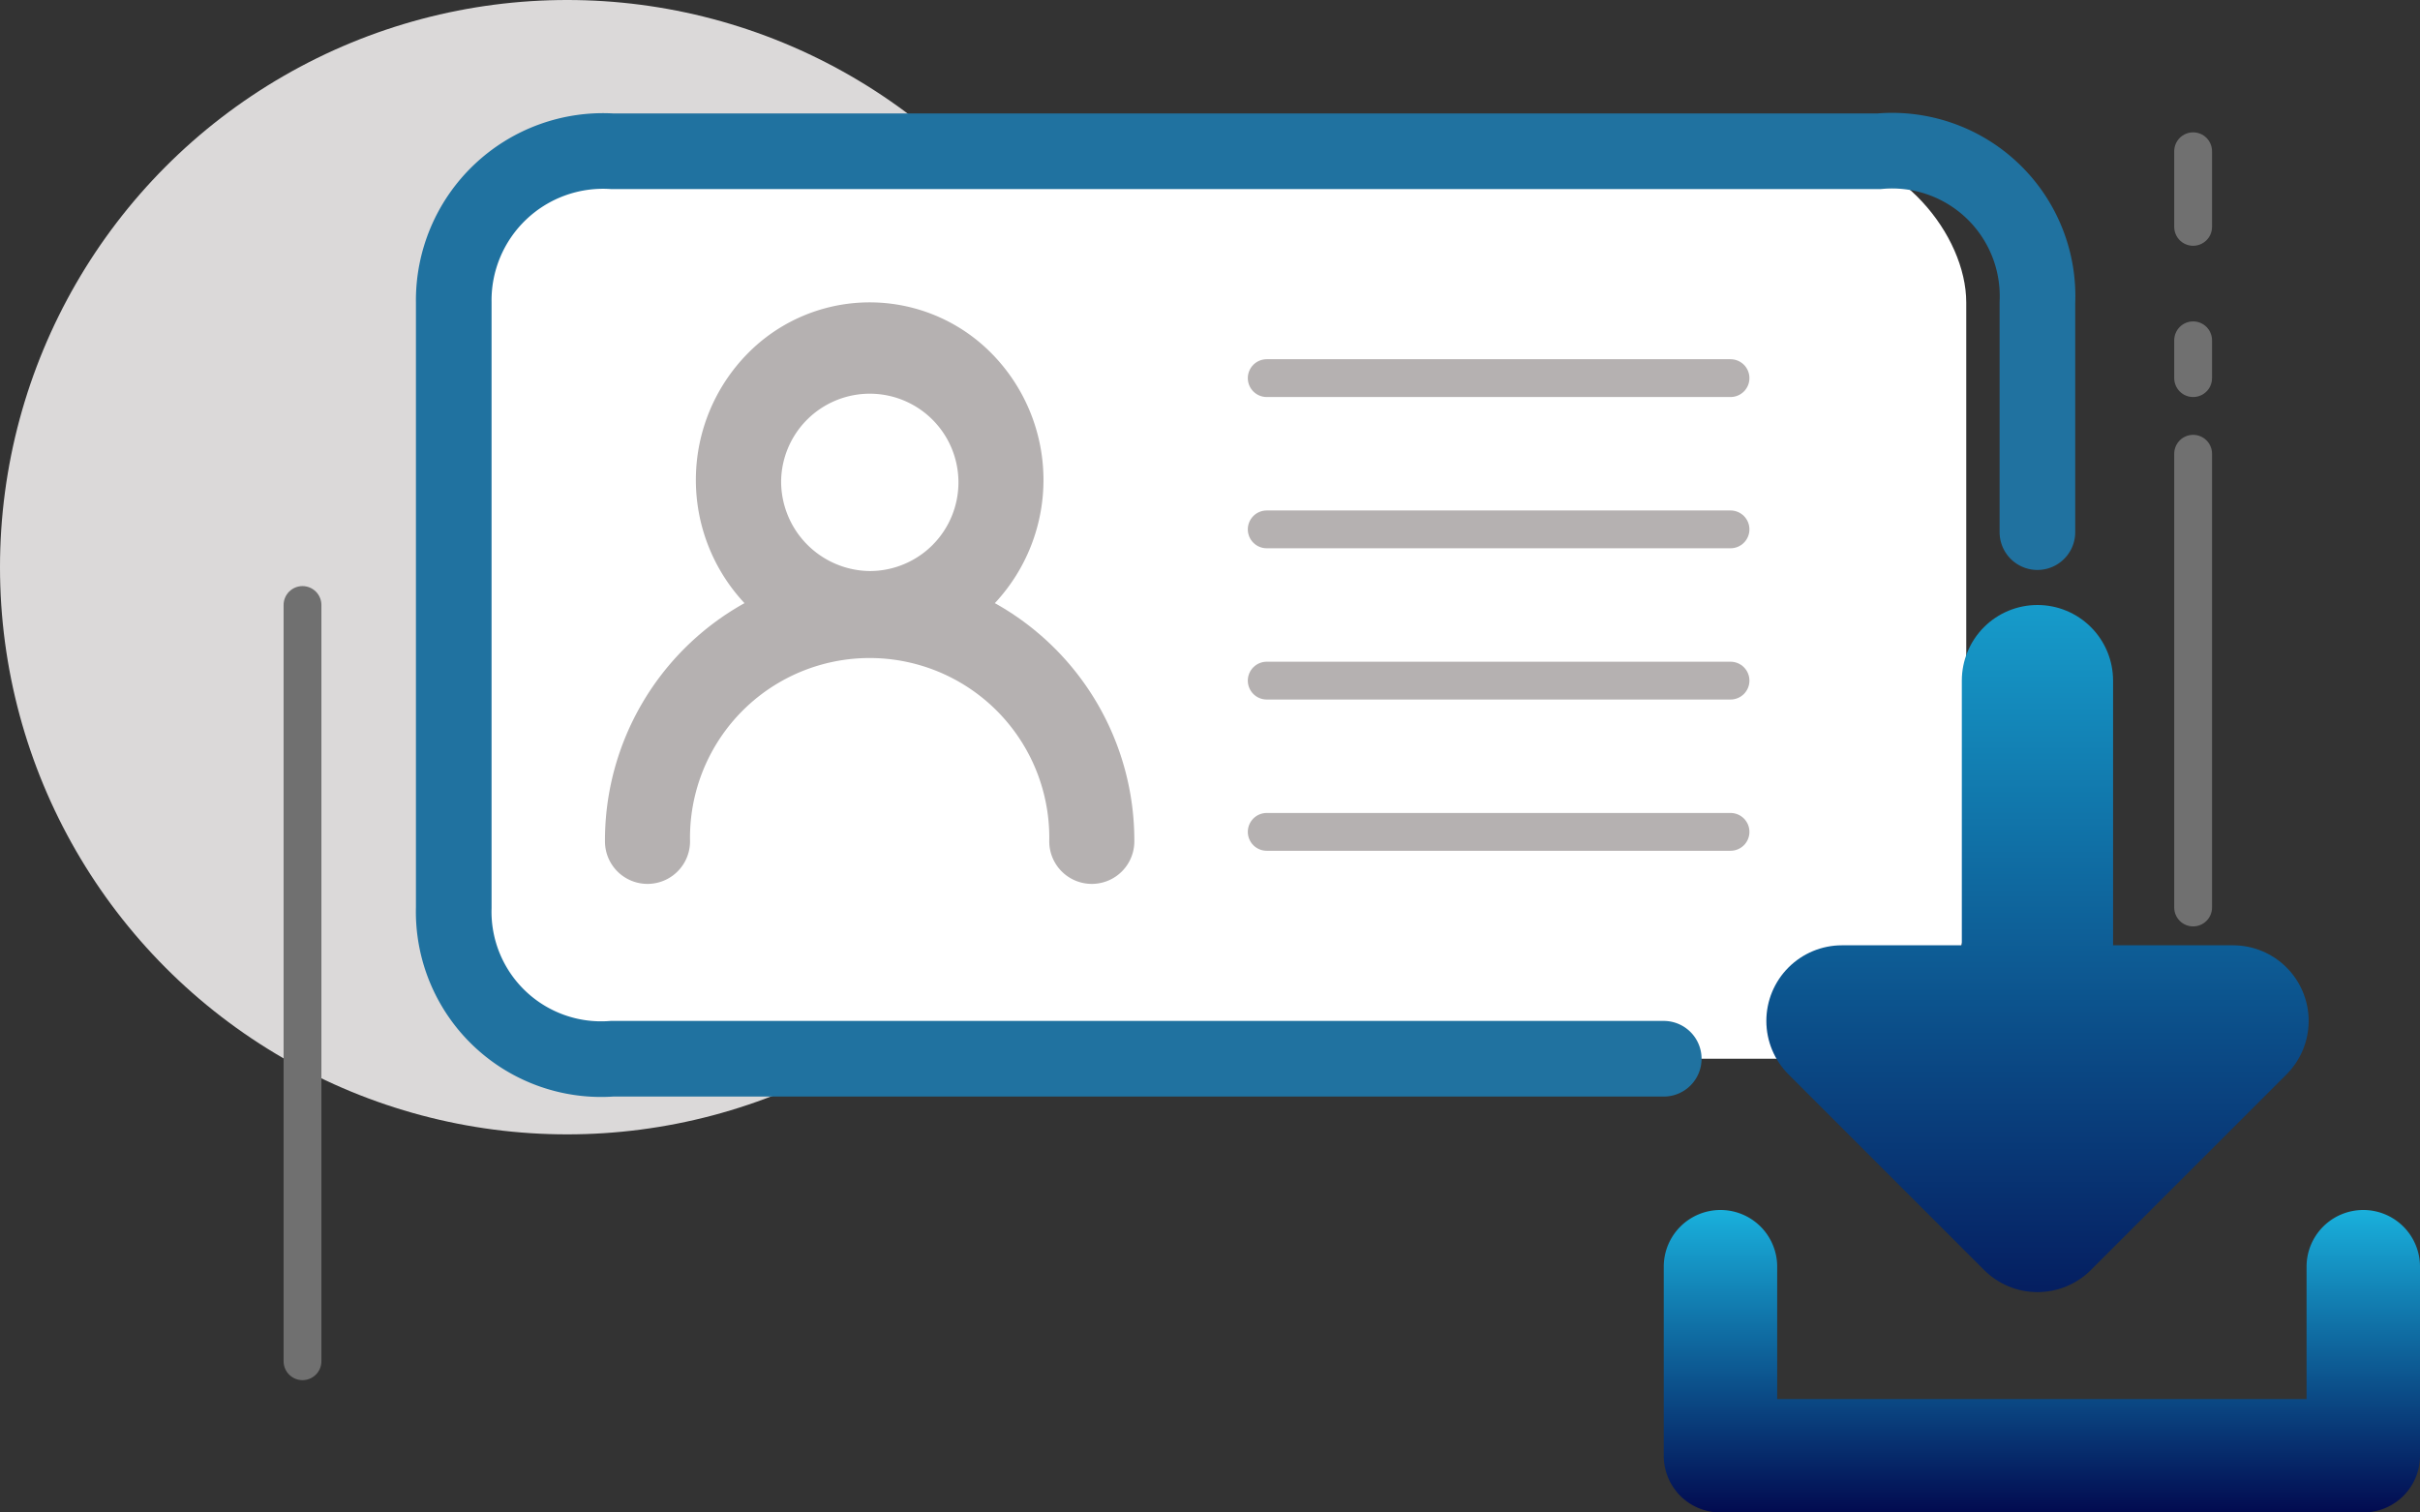 <svg xmlns="http://www.w3.org/2000/svg" xmlns:xlink="http://www.w3.org/1999/xlink" width="64" height="40" viewBox="0 0 64 40"><rect x="0" y="0" width="64" height="40" fill="#333333" stroke="none"/><defs><style>.a{fill:#fff;}.b{fill:#dbd9d9;}.c{fill:#b5b1b1;}.d,.e,.h,.i{fill:none;stroke-linecap:round;}.d{stroke:#b5b1b1;}.e{stroke:#2072A0;stroke-width:2px;}.f{fill:url(#a);}.g{clip-path:url(#b);}.h,.i{stroke:#707070;}.i{stroke-dasharray:2 3;}</style><linearGradient id="a" x1="0.5" x2="0.5" y2="1" gradientUnits="objectBoundingBox"><stop offset="0" stop-color="#19b0dc"/><stop offset="1" stop-color="#020b50"/></linearGradient><clipPath id="b"><path class="a" d="M-1085-860.414l-5.171-5.171A2,2,0,0,1-1088.76-869h3.172v-7a2,2,0,0,1,2-2,2,2,0,0,1,2,2v7h3.172a2,2,0,0,1,1.414,3.415l-5.172,5.171a1.994,1.994,0,0,1-1.414.586A1.994,1.994,0,0,1-1085-860.414Z" transform="translate(1885.764 1261)"/></clipPath></defs><g transform="translate(-340 -548)"><circle class="b" cx="15" cy="15" r="15" transform="translate(340 548)"/><rect class="a" width="40" height="24" rx="4" transform="translate(352 552)"/><path class="c" d="M25.48,53.049a4.768,4.768,0,0,0-.082-6.6,4.525,4.525,0,0,0-6.457,0,4.768,4.768,0,0,0-.082,6.6,7.183,7.183,0,0,0-3.69,6.3,1.125,1.125,0,1,0,2.25,0,4.751,4.751,0,1,1,9.5,0,1.125,1.125,0,1,0,2.25,0A7.183,7.183,0,0,0,25.48,53.049ZM19.828,49.8a2.345,2.345,0,1,1,2.345,2.4A2.371,2.371,0,0,1,19.828,49.8Z" transform="translate(340.83 510.902)"/><g transform="translate(-264 219.5)"><line class="d" x2="12.266" transform="translate(637.5 338.5)"/><line class="d" x2="12.266" transform="translate(637.5 342.5)"/><line class="d" x2="12.266" transform="translate(637.5 350.5)"/><line class="d" x2="12.266" transform="translate(637.5 346.5)"/></g><path class="e" d="M1867.882,1256.073V1250a3.847,3.847,0,0,0-4.188-4h-33.506a3.95,3.95,0,0,0-4.188,4v16a3.9,3.9,0,0,0,4.188,4H1858" transform="translate(-1474 -694)"/><path class="f" d="M-1075.5-1761h-17a1.5,1.5,0,0,1-1.5-1.5v-5a1.5,1.5,0,0,1,1.5-1.5,1.5,1.5,0,0,1,1.5,1.5v3.5h14v-3.5a1.5,1.5,0,0,1,1.5-1.5,1.5,1.5,0,0,1,1.5,1.5v5a1.5,1.5,0,0,1-1.5,1.5Z" transform="translate(1478 2349)"/><g class="g" transform="translate(-408.293 181)"><rect class="f" width="20" height="24" transform="translate(792 380)"/></g><line class="h" y2="20" transform="translate(348 564)"/><line class="h" y2="12" transform="translate(398 560)"/><line class="i" y2="6" transform="translate(398 552)"/></g></svg>